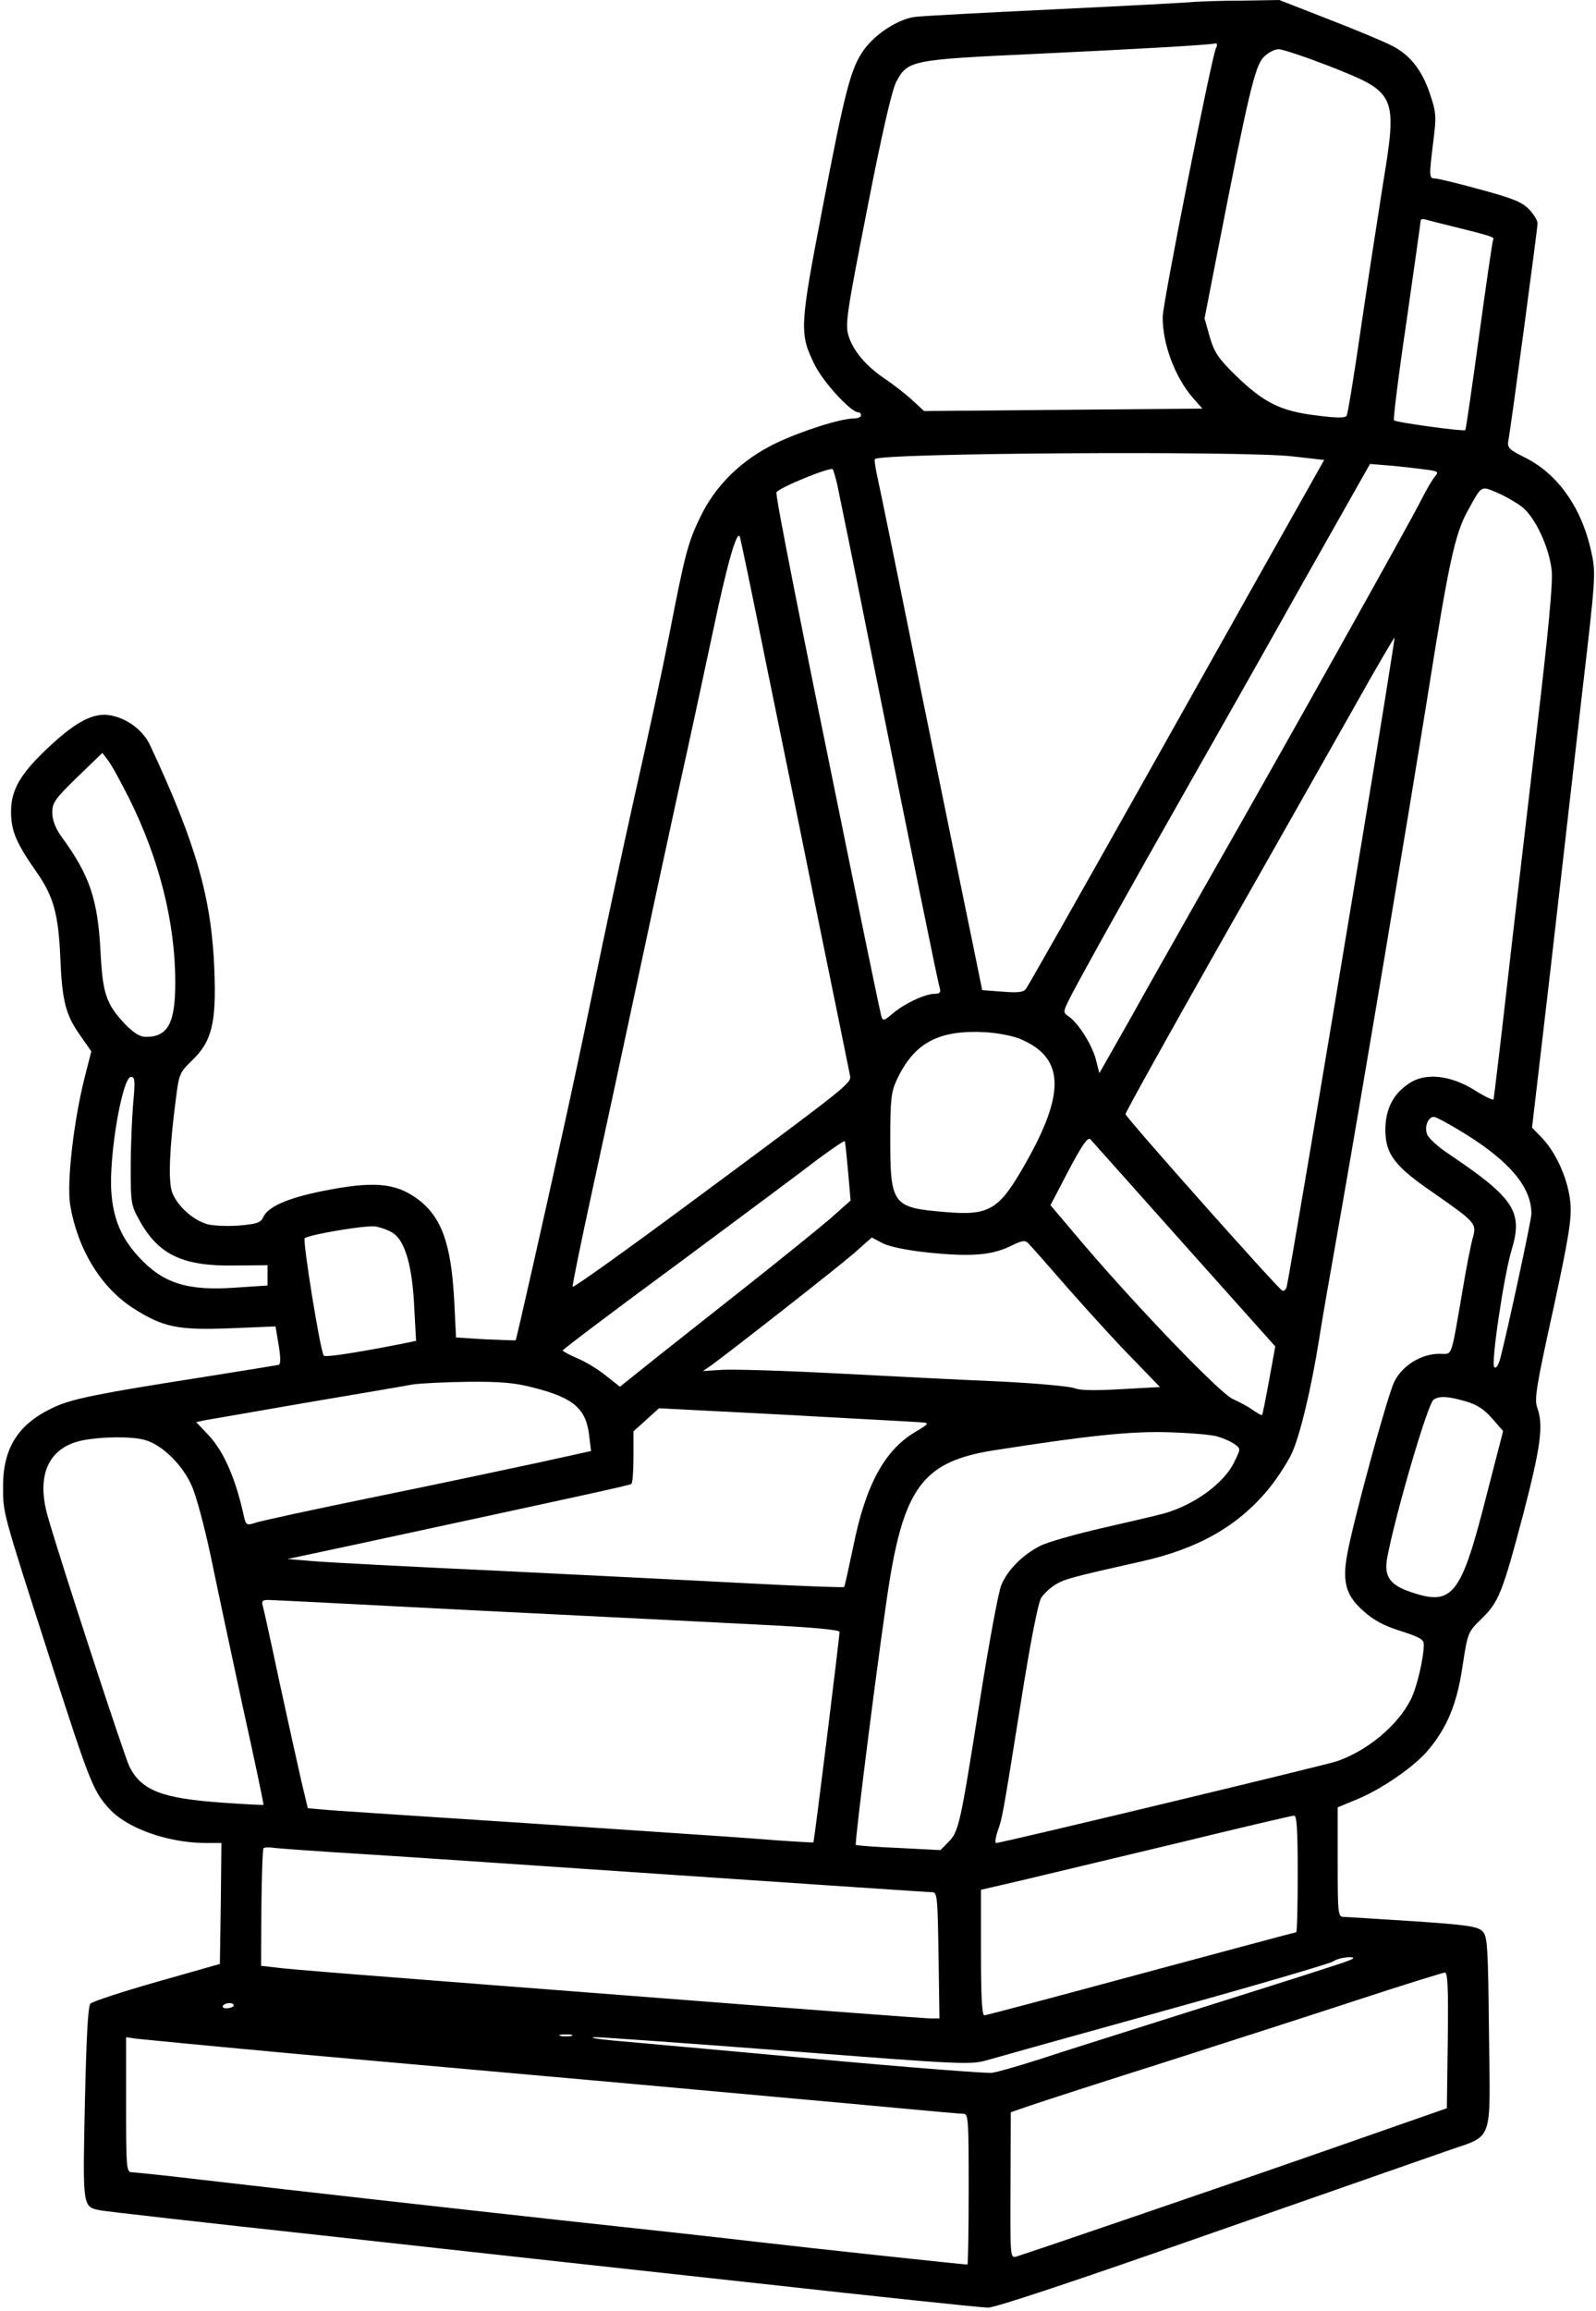 <?xml version="1.0" standalone="no"?>
<!DOCTYPE svg PUBLIC "-//W3C//DTD SVG 20010904//EN"
 "http://www.w3.org/TR/2001/REC-SVG-20010904/DTD/svg10.dtd">
<svg version="1.0" xmlns="http://www.w3.org/2000/svg"
 width="519pt" height="751pt" viewBox="0 0 519 751"
 preserveAspectRatio="xMidYMid meet">
<g transform="translate(0,751) scale(0.1,-0.1)"
fill="#000000" stroke="none">
<path d="M3885 7504 c-16 -2 -219 -13 -450 -24 -231 -11 -439 -22 -461 -25
-54 -8 -126 -54 -164 -106 -43 -60 -61 -127 -136 -519 -74 -385 -75 -404 -24
-507 28 -56 117 -153 141 -153 5 0 9 -4 9 -10 0 -5 -10 -10 -23 -10 -43 0
-172 -41 -255 -81 -110 -53 -196 -137 -245 -240 -40 -82 -50 -121 -102 -389
-20 -102 -70 -336 -112 -520 -41 -184 -101 -463 -133 -620 -32 -157 -77 -366
-99 -465 -62 -282 -152 -680 -154 -681 -1 -1 -45 1 -98 3 l-96 6 -6 121 c-10
184 -41 271 -119 329 -72 53 -143 59 -309 26 -114 -23 -178 -51 -193 -85 -8
-18 -21 -22 -77 -27 -37 -3 -84 -1 -104 4 -48 13 -101 62 -116 106 -12 37 -8
142 13 302 10 80 12 85 53 125 64 61 79 122 72 296 -9 231 -60 410 -209 728
-23 49 -74 87 -129 97 -53 10 -110 -19 -197 -100 -95 -88 -127 -142 -126 -215
0 -61 18 -102 84 -196 54 -77 70 -136 76 -274 6 -144 17 -187 64 -254 l37 -53
-23 -90 c-35 -141 -57 -336 -46 -408 24 -144 99 -268 204 -336 98 -63 147 -73
319 -66 l145 6 10 -60 c7 -43 7 -62 0 -65 -6 -1 -114 -19 -241 -39 -340 -53
-430 -71 -488 -98 -116 -53 -167 -131 -167 -257 0 -89 -4 -75 152 -560 128
-397 140 -429 190 -485 57 -66 191 -114 316 -115 l52 0 -2 -196 -3 -197 -204
-58 c-113 -32 -210 -64 -217 -71 -8 -9 -13 -107 -18 -325 -7 -341 -8 -335 51
-347 16 -3 339 -40 718 -81 380 -42 1014 -112 1410 -155 396 -44 737 -80 758
-80 24 0 288 88 710 236 370 129 719 251 776 271 161 57 147 17 143 385 -3
284 -5 315 -21 331 -16 16 -49 21 -227 33 -115 7 -217 14 -226 14 -17 0 -18
15 -18 178 l0 178 58 24 c80 32 184 103 232 157 64 74 98 153 116 278 17 109
17 110 61 153 57 55 69 86 137 343 56 217 66 286 45 344 -10 26 -3 71 51 315
50 231 61 297 57 346 -5 74 -44 164 -91 214 l-34 35 59 505 c32 278 78 683
103 900 45 384 46 397 31 465 -31 145 -110 257 -220 310 -48 24 -54 30 -50 53
10 54 95 691 95 706 0 9 -12 29 -27 45 -23 24 -52 36 -159 65 -72 20 -139 36
-148 36 -19 0 -19 7 -5 121 10 80 10 92 -11 154 -25 76 -65 127 -123 156 -22
12 -113 50 -203 85 l-164 64 -122 -2 c-68 0 -136 -3 -153 -4z m69 -151 c-15
-34 -173 -828 -173 -873 -1 -87 40 -197 99 -264 l30 -34 -452 -4 -453 -4 -40
37 c-22 20 -61 50 -86 67 -62 41 -106 93 -120 142 -11 36 -5 75 61 411 48 246
80 384 94 412 38 71 45 73 456 92 315 15 554 28 584 34 4 0 5 -7 0 -16z m369
-58 c220 -87 222 -91 173 -391 -18 -115 -51 -327 -72 -471 -21 -145 -41 -268
-45 -274 -4 -8 -32 -8 -100 1 -115 14 -169 41 -261 130 -56 55 -69 74 -84 125
l-17 60 42 215 c101 518 122 603 149 633 14 15 36 27 50 27 13 0 87 -25 165
-55z m397 -520 c126 -31 141 -36 136 -43 -3 -4 -23 -145 -46 -312 -23 -168
-43 -306 -45 -308 -5 -5 -226 25 -232 32 -3 3 15 148 41 323 25 176 46 322 46
327 0 4 8 5 18 2 9 -3 46 -12 82 -21z m-519 -748 l105 -12 -121 -215 c-67
-118 -282 -502 -479 -852 -197 -350 -363 -644 -370 -652 -8 -11 -25 -13 -76
-9 l-66 5 -32 157 c-18 86 -93 453 -167 816 -73 363 -138 680 -144 705 -5 24
-8 46 -6 48 20 20 1191 27 1356 9z m442 -44 c34 -5 36 -7 23 -22 -8 -9 -29
-45 -47 -81 -32 -64 -441 -796 -706 -1260 -76 -135 -184 -324 -238 -422 l-100
-176 -11 43 c-12 48 -56 118 -88 141 -19 13 -19 15 -2 50 20 43 201 368 395
709 75 132 238 419 361 639 l225 398 75 -6 c41 -4 92 -10 113 -13z m-1921 -45
c5 -24 52 -252 103 -508 146 -725 225 -1113 231 -1132 4 -14 0 -18 -18 -18
-31 -1 -96 -31 -135 -64 -28 -24 -32 -25 -37 -9 -3 10 -44 207 -91 438 -167
816 -255 1258 -250 1265 10 16 175 83 183 75 2 -2 8 -23 14 -47z m2227 -75
c43 -34 89 -131 97 -208 4 -42 -11 -199 -50 -530 -30 -258 -74 -630 -96 -825
-22 -195 -42 -358 -43 -363 -1 -4 -29 9 -62 30 -79 49 -161 58 -214 21 -51
-34 -75 -82 -76 -148 0 -81 29 -120 158 -208 135 -94 139 -99 127 -143 -6 -19
-22 -99 -35 -179 -38 -220 -31 -200 -74 -200 -59 0 -121 -38 -147 -91 -23 -47
-136 -461 -154 -566 -15 -88 -2 -131 56 -181 31 -28 67 -47 119 -63 62 -20 75
-27 75 -44 0 -44 -23 -141 -42 -178 -43 -86 -144 -169 -243 -202 -48 -15
-1088 -265 -1106 -265 -4 0 -2 17 5 38 16 46 15 40 76 421 30 190 56 324 66
338 8 13 29 32 46 43 31 18 51 24 279 75 184 41 313 114 412 233 26 31 61 84
77 117 27 57 64 211 90 375 6 41 36 213 66 382 74 420 223 1310 290 1728 65
411 86 507 127 580 46 84 42 81 95 59 26 -11 62 -32 81 -46z m-2460 -498 c44
-214 123 -601 175 -860 53 -258 98 -479 100 -490 5 -25 5 -26 -499 -399 -220
-163 -401 -293 -403 -288 -1 5 27 143 63 308 36 164 99 457 140 649 41 193
104 485 140 650 37 165 88 404 115 530 44 210 77 326 86 300 2 -5 40 -185 83
-400z m1940 -585 c-139 -840 -239 -1430 -245 -1453 -3 -9 -10 -15 -15 -11 -19
12 -509 563 -509 573 0 6 141 259 313 563 173 304 369 651 437 771 67 120 124
216 125 215 1 -2 -46 -298 -106 -658z m-4009 135 c98 -197 150 -404 150 -598
0 -133 -24 -177 -96 -177 -19 0 -39 13 -66 40 -63 67 -74 100 -81 235 -9 173
-35 250 -128 377 -19 27 -29 53 -29 77 0 32 9 45 81 115 l82 79 18 -24 c11
-13 41 -69 69 -124z m2903 -784 c138 -61 141 -174 13 -400 -87 -154 -117 -173
-265 -160 -169 14 -176 24 -176 239 0 126 3 151 21 190 57 122 137 164 292
155 42 -3 92 -13 115 -24z m-2890 -208 c-4 -49 -8 -142 -8 -208 0 -114 1 -123
30 -174 61 -109 140 -147 308 -144 l107 1 0 -33 0 -33 -105 -7 c-156 -11 -235
14 -314 100 -57 62 -83 124 -89 212 -8 118 36 373 64 373 13 0 14 -13 7 -87z
m4333 -99 c146 -91 214 -174 214 -259 0 -20 -78 -381 -101 -469 -7 -25 -14
-35 -20 -29 -11 11 32 301 57 382 37 123 8 167 -204 310 -35 23 -67 52 -71 64
-10 25 3 57 22 57 7 0 53 -25 103 -56z m-914 -360 l295 -330 -20 -110 c-11
-60 -21 -111 -23 -113 -1 -2 -15 6 -31 17 -15 11 -44 26 -64 35 -39 16 -308
295 -488 506 l-105 124 59 113 c45 85 63 110 71 101 6 -7 144 -161 306 -343z
m-1094 237 l8 -93 -70 -62 c-39 -33 -154 -126 -255 -206 -101 -80 -238 -188
-305 -241 l-120 -96 -47 37 c-26 21 -68 46 -93 56 -25 11 -46 22 -46 25 0 3
165 128 368 277 202 150 408 303 457 341 50 37 91 65 92 62 2 -3 6 -48 11
-100z m-1478 -200 c38 -27 61 -109 67 -238 l6 -111 -54 -11 c-143 -28 -241
-43 -246 -37 -11 11 -70 377 -62 382 22 13 197 42 229 38 19 -3 46 -13 60 -23z
m1739 -62 c138 -14 203 -9 265 20 40 20 50 21 60 10 8 -8 69 -77 136 -154 68
-77 161 -179 208 -226 l84 -87 -127 -7 c-85 -5 -134 -4 -150 3 -14 6 -122 16
-242 22 -120 5 -357 17 -527 26 -170 9 -339 14 -375 12 l-65 -4 29 20 c84 62
408 316 460 361 l60 53 36 -19 c22 -11 80 -23 148 -30z m-1284 -439 c130 -33
171 -68 181 -156 l6 -50 -168 -37 c-93 -20 -333 -71 -534 -112 -201 -41 -377
-79 -392 -85 -25 -8 -28 -6 -34 18 -28 129 -67 218 -121 273 l-35 37 28 6 c16
3 164 28 329 57 165 28 320 54 345 59 25 4 106 8 181 9 106 1 153 -3 214 -19z
m3033 -45 c37 -11 60 -27 85 -56 l35 -40 -54 -209 c-83 -327 -110 -361 -247
-314 -68 23 -87 51 -76 111 27 143 132 502 151 514 19 13 48 11 106 -6z
m-2073 -51 c154 -8 291 -16 305 -17 22 -2 20 -5 -22 -30 -101 -59 -163 -173
-203 -372 -15 -71 -28 -131 -30 -133 -2 -2 -142 3 -312 12 -169 9 -537 27
-818 41 -280 13 -548 27 -595 31 l-85 7 225 48 c709 153 886 191 893 196 4 2
7 42 7 87 l0 84 41 37 42 38 136 -7 c75 -4 262 -13 416 -22z m1265 -63 c20 -6
45 -17 55 -25 20 -14 20 -15 -2 -59 -33 -68 -129 -138 -228 -166 -22 -6 -112
-27 -199 -47 -88 -20 -180 -46 -205 -59 -56 -29 -105 -78 -125 -127 -9 -21
-41 -193 -71 -384 -63 -398 -67 -417 -102 -452 l-25 -25 -136 7 c-74 3 -137 8
-139 10 -5 5 84 704 111 866 50 300 115 381 336 416 306 48 448 63 570 59 69
-2 141 -8 160 -14z m-3489 -11 c55 -15 122 -80 152 -148 15 -32 42 -135 62
-228 19 -93 66 -313 104 -489 39 -175 69 -320 68 -321 -1 -1 -60 2 -132 7
-198 14 -264 39 -304 117 -16 32 -221 658 -265 811 -40 137 2 228 114 250 63
12 158 13 201 1z m1094 -555 c369 -18 781 -39 918 -46 161 -8 247 -16 247 -23
0 -17 -82 -681 -85 -684 -1 -1 -92 4 -201 13 -109 8 -442 30 -739 50 -297 19
-577 38 -622 41 l-82 7 -21 88 c-11 48 -43 192 -71 321 -27 128 -52 241 -55
251 -4 13 0 17 18 17 13 0 325 -16 693 -35z m2655 -855 c0 -104 -2 -190 -5
-190 -3 0 -230 -61 -505 -135 -274 -74 -503 -135 -509 -135 -8 0 -11 65 -11
204 l0 204 138 32 c75 18 301 72 502 120 201 49 371 89 378 89 9 1 12 -43 12
-189z m-3055 65 c132 -8 602 -40 1045 -70 443 -30 813 -55 822 -55 16 0 17
-19 20 -205 l3 -205 -30 0 c-16 0 -376 27 -800 60 -1062 82 -1283 99 -1333
106 l-43 5 1 189 c1 103 4 191 7 193 2 3 19 4 36 1 18 -2 140 -11 272 -19z
m3150 -371 c-60 -20 -267 -85 -460 -146 -192 -61 -406 -128 -475 -151 -69 -22
-138 -42 -155 -44 -16 -2 -277 18 -580 46 -302 28 -595 54 -650 59 -55 5 -82
10 -60 11 22 0 305 -20 629 -45 566 -44 592 -45 645 -30 31 9 292 82 581 162
289 80 534 152 545 159 11 8 36 14 55 14 26 -1 7 -9 -75 -35z m393 -235 l-3
-221 -355 -124 c-317 -111 -993 -342 -1045 -358 -20 -6 -20 -1 -19 232 l1 237
64 22 c35 12 235 77 444 143 209 67 495 159 635 205 140 46 261 83 268 84 10
1 12 -46 10 -220z m-3948 113 c0 -4 -9 -8 -20 -9 -11 -1 -18 2 -15 8 7 11 35
12 35 1z m1098 -99 c-10 -2 -26 -2 -35 0 -10 3 -2 5 17 5 19 0 27 -2 18 -5z
m-888 -59 c272 -24 772 -69 1110 -99 338 -31 710 -64 825 -75 116 -11 218 -20
228 -20 16 0 17 -18 17 -245 0 -135 -2 -245 -4 -245 -13 0 -517 54 -696 75
-118 14 -404 45 -635 70 -444 49 -801 89 -1155 130 -118 14 -223 25 -232 25
-17 0 -18 17 -18 219 l0 220 33 -5 c17 -2 255 -25 527 -50z"/>
</g>
</svg>
